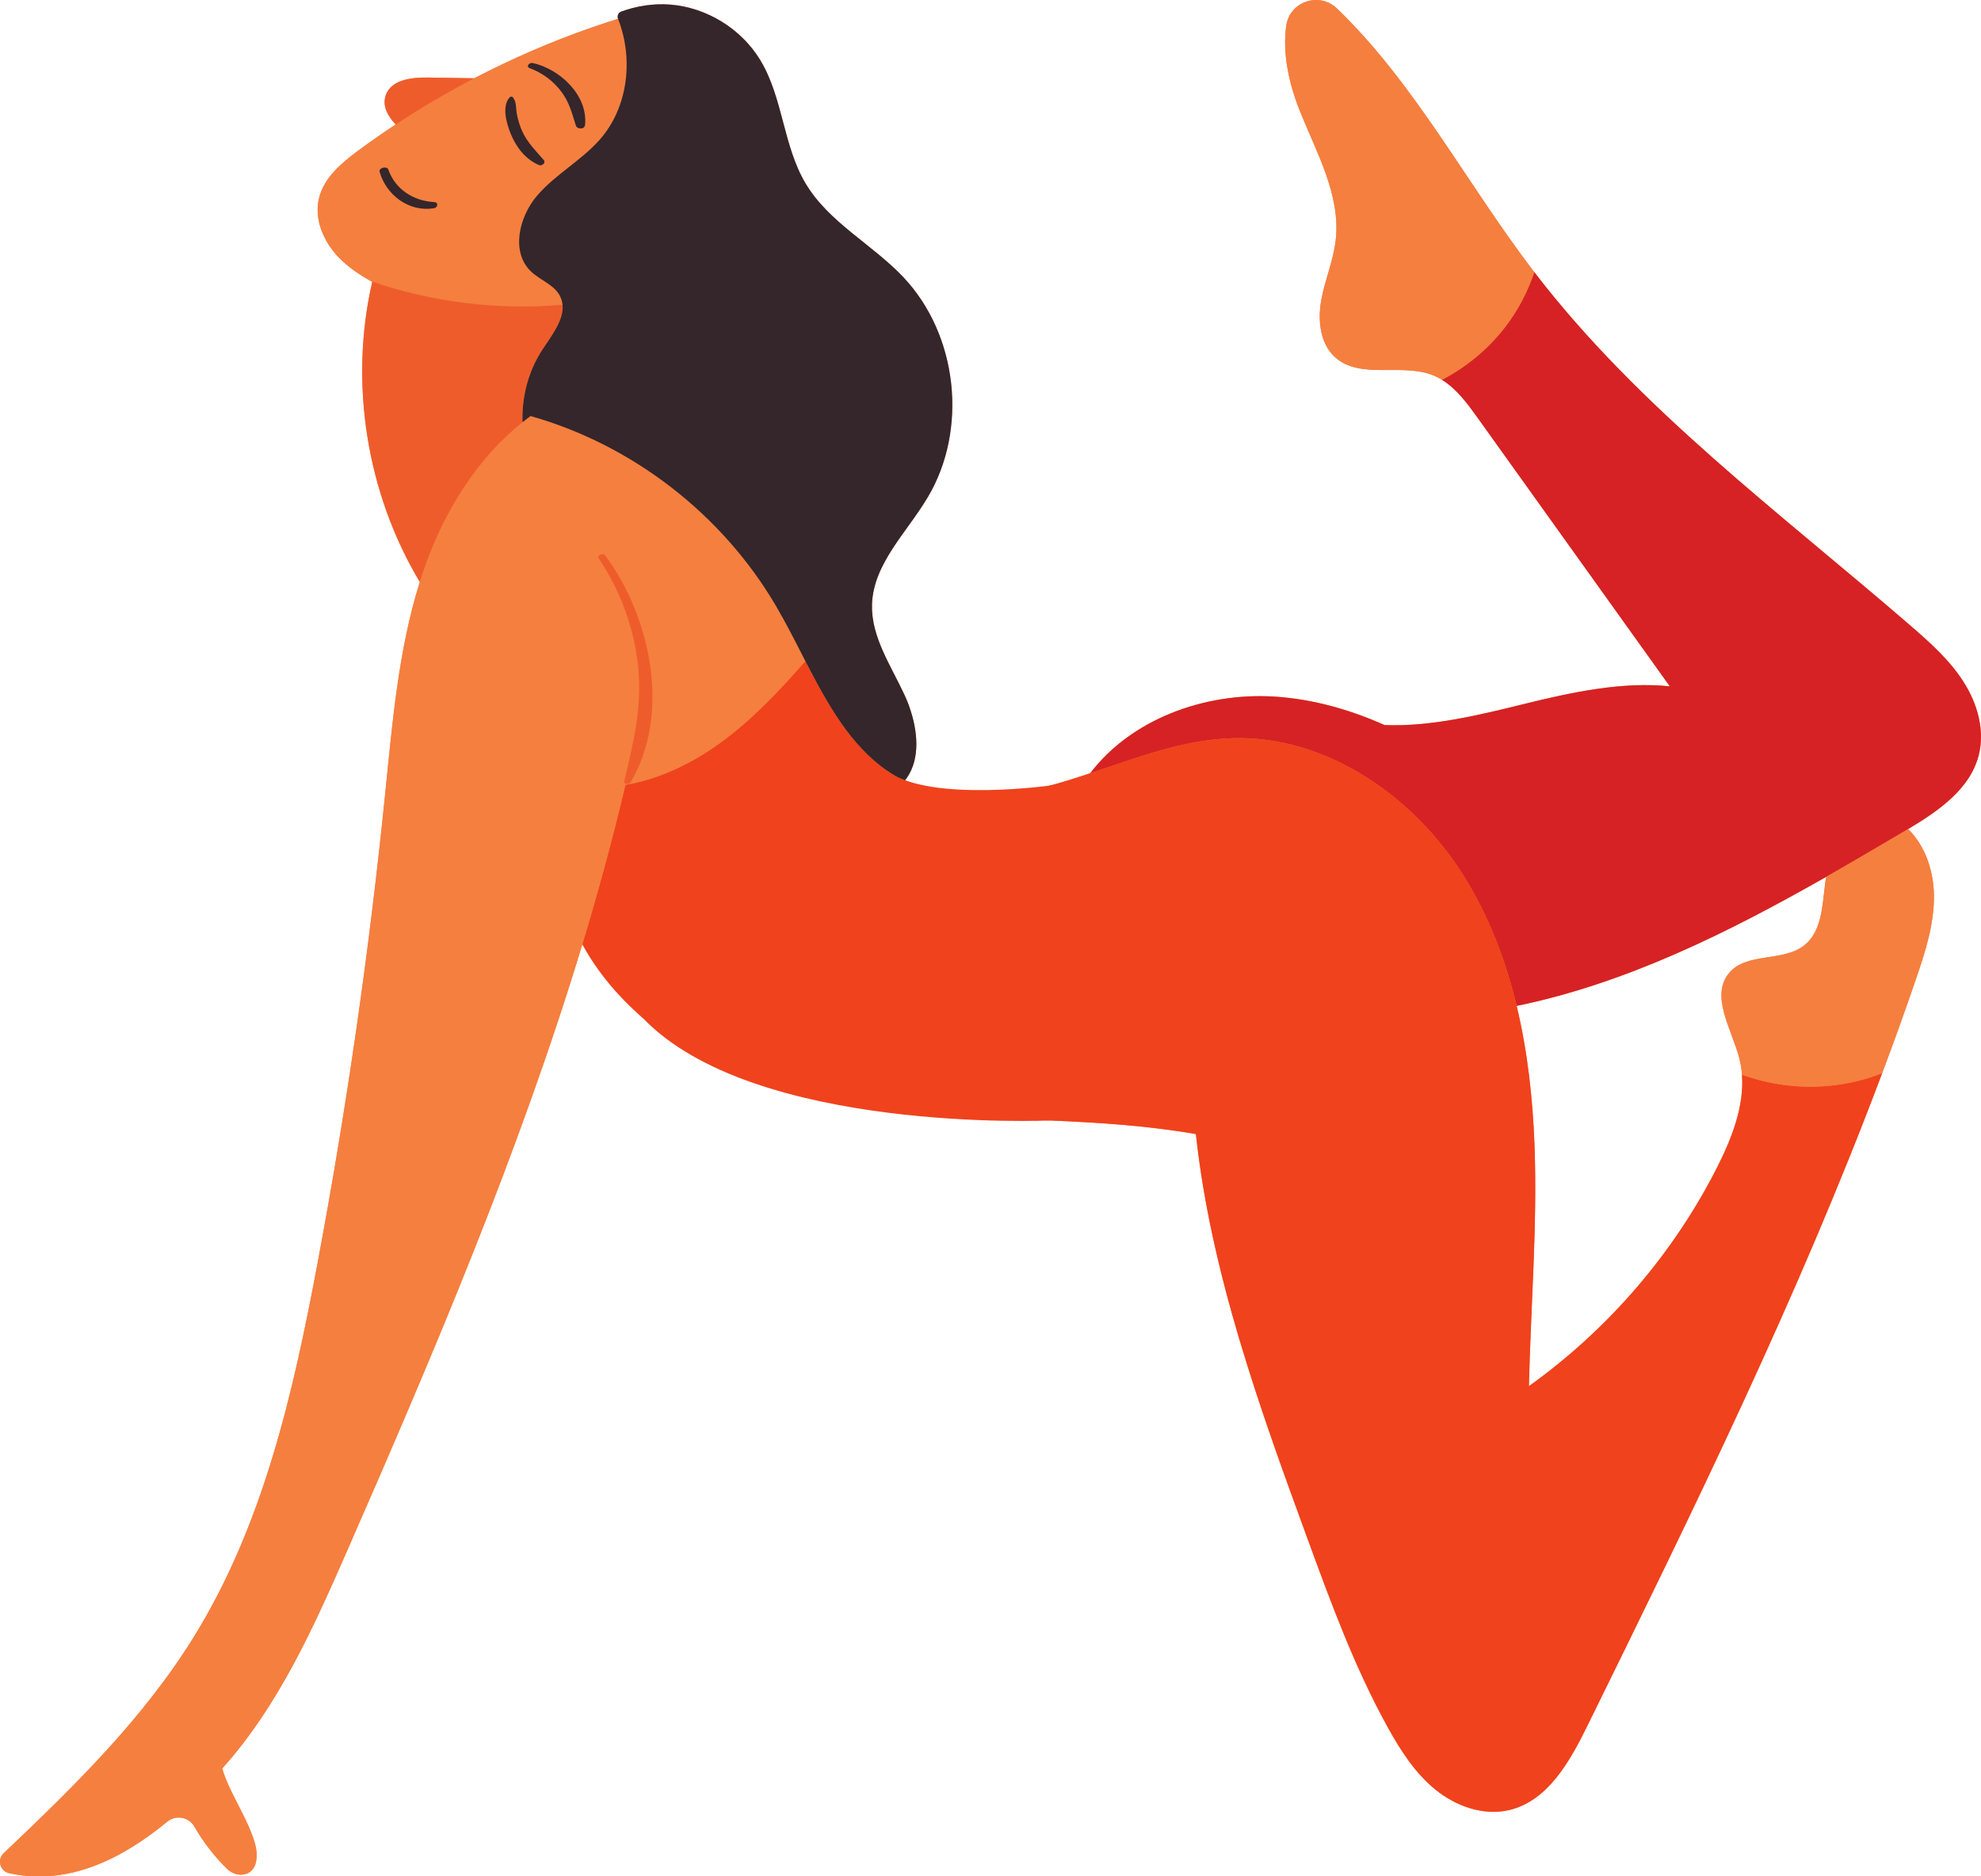 <?xml version="1.0" encoding="UTF-8" standalone="no"?>
<svg
   width="167.732"
   zoomAndPan="magnify"
   viewBox="0 0 125.799 119.18"
   height="158.906"
   preserveAspectRatio="xMidYMid meet"
   version="1.0"
   id="svg36"
   sodipodi:docname="Chest.svg"
   inkscape:version="1.1.1 (3bf5ae0d25, 2021-09-20)"
   xmlns:inkscape="http://www.inkscape.org/namespaces/inkscape"
   xmlns:sodipodi="http://sodipodi.sourceforge.net/DTD/sodipodi-0.dtd"
   xmlns="http://www.w3.org/2000/svg"
   xmlns:svg="http://www.w3.org/2000/svg">
  <sodipodi:namedview
     id="namedview38"
     pagecolor="#ffffff"
     bordercolor="#666666"
     borderopacity="1.0"
     inkscape:pageshadow="2"
     inkscape:pageopacity="0.0"
     inkscape:pagecheckerboard="0"
     showgrid="false"
     inkscape:zoom="0.46914358"
     inkscape:cx="849.42013"
     inkscape:cy="538.21476"
     inkscape:window-width="1920"
     inkscape:window-height="1001"
     inkscape:window-x="-9"
     inkscape:window-y="-9"
     inkscape:window-maximized="1"
     inkscape:current-layer="svg36"
     fit-margin-top="0"
     fit-margin-left="0"
     fit-margin-right="0"
     fit-margin-bottom="0" />
  <defs
     id="defs14">
    <clipPath
       id="id1">
      <path
         d="M 146.891,89.379 H 272.691 V 208.559 H 146.891 Z m 0,0"
         clip-rule="nonzero"
         id="path2" />
    </clipPath>
    <clipPath
       id="id2">
      <path
         d="m 216,106.492 h 56.691 v 46.805 H 216 Z m 0,0"
         clip-rule="nonzero"
         id="path5" />
    </clipPath>
    <clipPath
       id="id3">
      <path
         d="M 146.891,89.379 H 269.797 V 208.559 H 146.891 Z m 0,0"
         clip-rule="nonzero"
         id="path8" />
    </clipPath>
    <clipPath
       id="id4">
      <path
         d="m 170,89.379 h 38 V 139 h -38 z m 0,0"
         clip-rule="nonzero"
         id="path11" />
    </clipPath>
  </defs>
  <g
     id="g2122"
     transform="translate(-146.892,-89.379)">
    <g
       clip-path="url(#id1)"
       id="g18">
      <path
         fill="#f57f3f"
         d="m 255.996,163.402 c -2.785,5.555 -6.961,10.406 -12.016,14.023 0.121,-5.082 0.539,-10.164 0.359,-15.242 -0.109,-2.988 -0.438,-6.008 -1.137,-8.914 6.953,-1.43 13.422,-4.652 19.668,-8.203 -0.035,0.148 -0.062,0.297 -0.078,0.445 -0.176,1.402 -0.211,3.031 -1.32,3.91 -1.352,1.07 -3.645,0.434 -4.762,1.742 -1.227,1.441 0.117,3.535 0.613,5.355 0.102,0.371 0.16,0.746 0.188,1.121 0.148,1.965 -0.617,3.969 -1.516,5.762 z m 15.602,-30.691 c -0.879,-1.387 -2.121,-2.496 -3.359,-3.57 -8.289,-7.176 -17.246,-13.781 -23.914,-22.477 -0.039,-0.051 -0.082,-0.105 -0.121,-0.16 -4.188,-5.496 -7.5,-11.871 -12.418,-16.594 -1.113,-1.066 -2.984,-0.438 -3.211,1.09 -0.25,1.715 0.16,3.652 0.812,5.301 1.078,2.727 2.672,5.461 2.324,8.371 -0.152,1.289 -0.691,2.508 -0.918,3.789 -0.227,1.281 -0.074,2.762 0.902,3.625 1.594,1.406 4.188,0.344 6.172,1.117 0.207,0.082 0.406,0.184 0.594,0.297 0.926,0.57 1.613,1.504 2.254,2.398 4.07,5.691 8.145,11.383 12.219,17.074 -2.984,-0.312 -6.145,0.359 -9.113,1.086 -2.941,0.727 -6.02,1.488 -9,1.375 -2.238,-0.996 -4.598,-1.664 -7.043,-1.812 -4.379,-0.262 -9.039,1.43 -11.652,4.871 -0.48,0.16 -0.965,0.316 -1.445,0.465 -0.477,0.145 -0.957,0.285 -1.449,0.406 -2.992,0.75 -6.188,0.973 -8.902,-0.379 0.961,-1.164 0.895,-2.891 0.402,-4.43 -0.113,-0.367 -0.254,-0.719 -0.41,-1.055 -0.863,-1.863 -2.121,-3.684 -2.055,-5.738 0.086,-2.586 2.215,-4.566 3.535,-6.793 2.574,-4.32 1.91,-10.316 -1.539,-13.977 -1.977,-2.094 -4.727,-3.477 -6.203,-5.941 -1.441,-2.398 -1.438,-5.453 -2.887,-7.848 -1.207,-1.996 -3.418,-3.359 -5.746,-3.535 -1.043,-0.074 -2.102,0.086 -3.082,0.445 -0.188,0.07 -0.277,0.273 -0.207,0.457 v 0.004 c -0.562,0.18 -1.121,0.363 -1.676,0.555 -2.559,0.891 -5.055,1.973 -7.453,3.223 -0.977,-0.016 -1.953,-0.031 -2.934,-0.047 -1.031,-0.016 -2.316,0.129 -2.676,1.098 -0.25,0.676 0.102,1.332 0.621,1.883 -0.801,0.527 -1.586,1.074 -2.355,1.641 -1.07,0.793 -2.172,1.711 -2.504,3 -0.348,1.348 0.273,2.797 1.242,3.801 0.598,0.617 1.316,1.098 2.066,1.52 0.023,0.016 0.043,0.027 0.062,0.035 -1.473,6.422 -0.359,13.406 3.02,19.062 -1.352,4.309 -1.734,8.875 -2.191,13.375 -1.012,10.035 -2.449,20.023 -4.309,29.934 -1.539,8.203 -3.43,16.523 -7.809,23.633 -3.219,5.23 -7.656,9.578 -12.121,13.809 -0.43,0.41 -0.223,1.133 0.355,1.262 3.707,0.816 7.133,-0.879 10.031,-3.27 0.547,-0.449 1.375,-0.309 1.73,0.309 0.562,0.977 1.258,1.883 2.062,2.672 0.281,0.277 0.672,0.438 1.062,0.371 0.898,-0.152 0.938,-1.219 0.715,-1.988 -0.43,-1.461 -1.316,-2.738 -1.875,-4.152 -0.07,-0.191 -0.141,-0.391 -0.199,-0.594 3.578,-3.98 5.809,-8.977 7.957,-13.883 5.516,-12.594 10.934,-25.336 14.914,-38.465 0.953,1.746 2.262,3.305 3.797,4.641 1.625,1.418 3.508,2.582 5.477,3.441 5.066,2.211 10.699,2.691 16.223,2.938 1.402,0.059 2.812,0.109 4.215,0.172 3.105,0.133 6.211,0.332 9.25,0.863 0.941,8.762 4.027,17.34 7.082,25.684 1.492,4.078 2.992,8.176 5.09,11.973 0.812,1.473 1.734,2.922 3.039,3.98 1.309,1.062 3.059,1.684 4.695,1.297 2.438,-0.586 3.832,-3.074 4.938,-5.32 6.695,-13.621 13.406,-27.281 18.734,-41.477 0.746,-1.988 1.465,-3.984 2.152,-5.996 0.59,-1.723 1.16,-3.492 1.137,-5.309 -0.023,-1.543 -0.551,-3.145 -1.641,-4.203 1.914,-1.145 3.902,-2.512 4.473,-4.645 0.426,-1.582 -0.059,-3.301 -0.938,-4.684"
         fill-opacity="1"
         fill-rule="nonzero"
         id="path16" />
    </g>
    <g
       clip-path="url(#id2)"
       id="g22">
      <path
         fill="#d62224"
         d="m 242.414,110.23 c 0.836,-1.066 1.48,-2.281 1.91,-3.566 6.668,8.695 15.625,15.301 23.914,22.477 1.238,1.074 2.48,2.184 3.359,3.57 0.879,1.383 1.363,3.102 0.938,4.684 -0.57,2.133 -2.559,3.496 -4.473,4.645 -0.105,0.062 -0.211,0.125 -0.312,0.184 -1.617,0.953 -3.242,1.91 -4.879,2.844 -6.246,3.551 -12.715,6.773 -19.668,8.203 -0.707,-2.938 -1.789,-5.762 -3.395,-8.309 -3.188,-5.07 -8.754,-8.879 -14.676,-8.695 -3.098,0.098 -6.047,1.238 -9.008,2.227 2.613,-3.441 7.273,-5.133 11.652,-4.871 2.445,0.148 4.805,0.816 7.043,1.812 2.98,0.113 6.059,-0.648 9,-1.375 2.969,-0.727 6.129,-1.398 9.113,-1.086 -4.074,-5.691 -8.148,-11.383 -12.219,-17.074 -0.641,-0.895 -1.328,-1.828 -2.254,-2.398 1.531,-0.797 2.891,-1.914 3.953,-3.27"
         fill-opacity="1"
         fill-rule="nonzero"
         id="path20" />
    </g>
    <path
       fill="#f0421d"
       d="m 198.035,131.371 c -1.66,1.891 -3.387,3.73 -5.422,5.203 -1.785,1.293 -3.848,2.289 -6.004,2.656 -0.805,3.402 -1.723,6.777 -2.734,10.125 0.953,1.746 2.262,3.305 3.797,4.641 6.789,-3.199 12.387,-8.859 15.574,-15.648 -2.363,-1.625 -3.82,-4.277 -5.211,-6.977 z m 68.379,26.176 c -5.328,14.195 -12.039,27.855 -18.734,41.477 -1.105,2.246 -2.5,4.734 -4.938,5.32 -1.637,0.387 -3.387,-0.234 -4.695,-1.297 -1.305,-1.059 -2.227,-2.512 -3.039,-3.98 -2.098,-3.797 -3.598,-7.895 -5.09,-11.973 -3.055,-8.344 -6.141,-16.922 -7.082,-25.684 -3.039,-0.531 -6.145,-0.73 -9.25,-0.863 -0.52,-1.324 -0.812,-2.758 -0.914,-4.172 -0.215,-3.047 0.348,-6.09 0.707,-9.125 0.312,-2.621 0.465,-5.332 -0.148,-7.887 0.492,-0.121 0.973,-0.262 1.449,-0.406 0.48,-0.148 0.965,-0.305 1.445,-0.465 2.961,-0.988 5.91,-2.129 9.008,-2.227 5.922,-0.184 11.488,3.625 14.676,8.695 1.605,2.547 2.688,5.371 3.395,8.309 0.699,2.906 1.027,5.926 1.137,8.914 0.18,5.078 -0.238,10.16 -0.359,15.242 5.055,-3.617 9.23,-8.469 12.016,-14.023 0.898,-1.793 1.664,-3.797 1.516,-5.762 1.789,0.645 3.715,0.891 5.605,0.699 1.129,-0.113 2.238,-0.379 3.297,-0.793"
       fill-opacity="1"
       fill-rule="nonzero"
       id="path24" />
    <g
       clip-path="url(#id3)"
       id="g28">
      <path
         fill="#f57f3f"
         d="m 170.469,107.246 c 3.883,1.336 8.051,1.848 12.145,1.488 -0.019,-0.188 -0.074,-0.371 -0.164,-0.555 -0.375,-0.727 -1.262,-1 -1.848,-1.566 -1.277,-1.234 -0.758,-3.457 0.395,-4.805 1.152,-1.348 2.785,-2.215 3.961,-3.539 1.828,-2.051 2.176,-5.164 1.18,-7.695 -0.562,0.176 -1.121,0.363 -1.676,0.555 -2.559,0.891 -5.055,1.973 -7.453,3.223 -1.711,0.891 -3.379,1.871 -4.988,2.934 -0.801,0.527 -1.586,1.074 -2.355,1.641 -1.07,0.793 -2.172,1.711 -2.504,3 -0.348,1.348 0.273,2.797 1.242,3.801 0.598,0.617 1.316,1.098 2.066,1.52 z m 27.566,24.125 c -0.605,-1.18 -1.203,-2.367 -1.855,-3.484 -3.422,-5.852 -9.145,-10.258 -15.594,-12.082 -0.176,0.129 -0.348,0.254 -0.512,0.391 -2.852,2.27 -4.906,5.574 -6.152,9.039 -0.129,0.367 -0.254,0.734 -0.371,1.109 -1.352,4.309 -1.734,8.875 -2.191,13.375 -1.012,10.035 -2.449,20.023 -4.309,29.93 -1.539,8.207 -3.43,16.527 -7.809,23.637 -3.219,5.23 -7.656,9.578 -12.121,13.809 -0.43,0.41 -0.223,1.133 0.355,1.262 3.707,0.816 7.133,-0.879 10.031,-3.27 0.547,-0.449 1.375,-0.309 1.73,0.309 0.562,0.977 1.258,1.883 2.062,2.672 0.281,0.277 0.672,0.438 1.062,0.371 0.898,-0.152 0.938,-1.219 0.715,-1.988 -0.43,-1.461 -1.316,-2.738 -1.875,-4.152 -0.07,-0.191 -0.141,-0.391 -0.199,-0.594 3.578,-3.98 5.809,-8.977 7.957,-13.883 5.516,-12.594 10.938,-25.336 14.914,-38.465 1.012,-3.348 1.93,-6.723 2.734,-10.125 2.156,-0.367 4.219,-1.363 6.008,-2.656 2.031,-1.473 3.758,-3.312 5.418,-5.203 z m 15.195,7.992 c -2.992,0.75 -6.188,0.973 -8.902,-0.379 -0.07,-0.031 -0.137,-0.062 -0.199,-0.098 -0.309,-0.16 -0.602,-0.344 -0.883,-0.539 -3.188,6.789 -8.785,12.449 -15.574,15.648 1.625,1.418 3.508,2.582 5.477,3.441 5.066,2.211 10.699,2.691 16.223,2.938 1.402,0.059 2.812,0.109 4.215,0.172 -0.52,-1.324 -0.812,-2.758 -0.914,-4.172 -0.211,-3.047 0.348,-6.09 0.707,-9.125 0.312,-2.621 0.465,-5.332 -0.148,-7.887 z m 18.555,-49.449 c -1.113,-1.07 -2.984,-0.438 -3.211,1.086 -0.25,1.715 0.164,3.652 0.816,5.301 1.074,2.727 2.668,5.461 2.32,8.371 -0.152,1.289 -0.691,2.508 -0.918,3.789 -0.227,1.281 -0.074,2.762 0.902,3.625 1.594,1.406 4.188,0.344 6.172,1.117 0.207,0.086 0.406,0.184 0.598,0.297 1.527,-0.793 2.887,-1.914 3.949,-3.27 0.836,-1.066 1.48,-2.281 1.914,-3.566 -0.043,-0.051 -0.086,-0.105 -0.125,-0.156 -4.188,-5.5 -7.5,-11.871 -12.418,-16.594 z m 37.918,56.328 c 0.023,1.816 -0.547,3.586 -1.137,5.309 -0.688,2.012 -1.406,4.008 -2.152,5.996 -1.059,0.414 -2.168,0.68 -3.297,0.793 -1.891,0.191 -3.816,-0.055 -5.605,-0.699 -0.027,-0.375 -0.086,-0.75 -0.188,-1.121 -0.496,-1.82 -1.84,-3.914 -0.613,-5.355 1.117,-1.309 3.41,-0.672 4.762,-1.742 1.109,-0.879 1.145,-2.508 1.32,-3.91 0.016,-0.148 0.043,-0.297 0.078,-0.445 1.637,-0.934 3.262,-1.891 4.879,-2.844 0.102,-0.059 0.207,-0.121 0.312,-0.184 1.09,1.059 1.617,2.66 1.641,4.203"
         fill-opacity="1"
         fill-rule="nonzero"
         id="path26" />
    </g>
    <path
       fill="#ef5c2c"
       d="m 185.312,124.645 c -0.121,-0.164 -0.539,0.004 -0.402,0.199 1.387,2.066 2.254,4.43 2.508,6.91 0.254,2.527 -0.297,4.805 -0.887,7.234 -0.055,0.227 0.32,0.238 0.406,0.086 2.594,-4.398 1.27,-10.539 -1.625,-14.43 z m -14.844,-17.398 c 0.023,0.016 0.043,0.027 0.062,0.035 -1.473,6.422 -0.359,13.406 3.02,19.062 0.117,-0.375 0.242,-0.742 0.371,-1.109 1.246,-3.465 3.301,-6.77 6.152,-9.039 -0.008,-0.176 -0.008,-0.355 0,-0.531 0.043,-1.445 0.473,-2.879 1.27,-4.09 0.578,-0.875 1.367,-1.883 1.27,-2.84 -4.094,0.359 -8.262,-0.152 -12.145,-1.488 z m 1.551,-9.961 c -0.52,-0.551 -0.871,-1.207 -0.621,-1.883 0.359,-0.969 1.645,-1.113 2.676,-1.098 0.98,0.016 1.957,0.031 2.934,0.047 -1.711,0.891 -3.379,1.871 -4.988,2.934"
       fill-opacity="1"
       fill-rule="nonzero"
       id="path30" />
    <g
       clip-path="url(#id4)"
       id="g34">
      <path
         fill="#34262b"
         d="m 180.543,93.715 c 0.816,0.301 1.523,0.836 2.035,1.539 0.473,0.645 0.648,1.355 0.883,2.098 0.078,0.25 0.555,0.262 0.582,-0.031 0.195,-1.895 -1.602,-3.555 -3.312,-3.938 -0.23,-0.051 -0.473,0.23 -0.188,0.332 z m 0.57,6.148 c 0.188,0.082 0.465,-0.141 0.305,-0.324 -0.496,-0.574 -1.02,-1.086 -1.348,-1.789 -0.168,-0.359 -0.285,-0.754 -0.359,-1.141 -0.066,-0.379 -0.012,-0.734 -0.242,-1.043 -0.047,-0.062 -0.16,-0.062 -0.211,-0.008 -0.512,0.562 -0.203,1.645 0.051,2.281 0.348,0.871 0.93,1.645 1.805,2.023 z m -6.648,2.352 c -1.312,-0.07 -2.473,-0.809 -2.914,-2.066 -0.086,-0.246 -0.629,-0.113 -0.551,0.148 0.43,1.496 1.879,2.566 3.453,2.309 0.246,-0.043 0.297,-0.375 0.012,-0.391 z m 31.336,18.754 c -1.32,2.227 -3.449,4.207 -3.535,6.793 -0.066,2.055 1.191,3.875 2.055,5.738 0.156,0.332 0.297,0.688 0.41,1.055 0.492,1.539 0.559,3.266 -0.402,4.43 -0.07,-0.031 -0.137,-0.062 -0.199,-0.098 -0.309,-0.16 -0.602,-0.344 -0.883,-0.539 -2.363,-1.625 -3.82,-4.277 -5.211,-6.977 -0.605,-1.18 -1.203,-2.367 -1.855,-3.484 -3.422,-5.852 -9.145,-10.258 -15.594,-12.082 -0.176,0.129 -0.348,0.254 -0.512,0.391 -0.008,-0.176 -0.008,-0.355 0,-0.531 0.043,-1.445 0.473,-2.879 1.27,-4.09 0.578,-0.875 1.367,-1.883 1.27,-2.84 -0.019,-0.188 -0.074,-0.371 -0.164,-0.555 -0.375,-0.727 -1.262,-1 -1.848,-1.566 -1.277,-1.234 -0.758,-3.457 0.395,-4.805 1.152,-1.348 2.785,-2.215 3.961,-3.539 1.828,-2.051 2.176,-5.164 1.18,-7.695 v -0.004 c -0.07,-0.184 0.019,-0.387 0.207,-0.457 0.98,-0.359 2.039,-0.52 3.082,-0.445 2.328,0.176 4.539,1.535 5.746,3.535 1.449,2.395 1.445,5.449 2.887,7.848 1.477,2.465 4.227,3.848 6.203,5.941 3.449,3.66 4.113,9.656 1.539,13.977"
         fill-opacity="1"
         fill-rule="nonzero"
         id="path32" />
    </g>
    <path
       style="fill:#f0421d;fill-opacity:1;stroke:none;stroke-width:0.75px;stroke-linecap:butt;stroke-linejoin:miter;stroke-opacity:1"
       d="m 213.586,160.547 c 0,0 -18.891,0.868 -25.914,-6.551 -7.024,-7.419 15.574,-15.648 15.574,-15.648 2.678,2.05 10.64,0.896 10.691,0.874 3.663,-1.545 -0.351,21.325 -0.351,21.325 z"
       id="path888"
       sodipodi:nodetypes="cscsc" />
  </g>
</svg>
